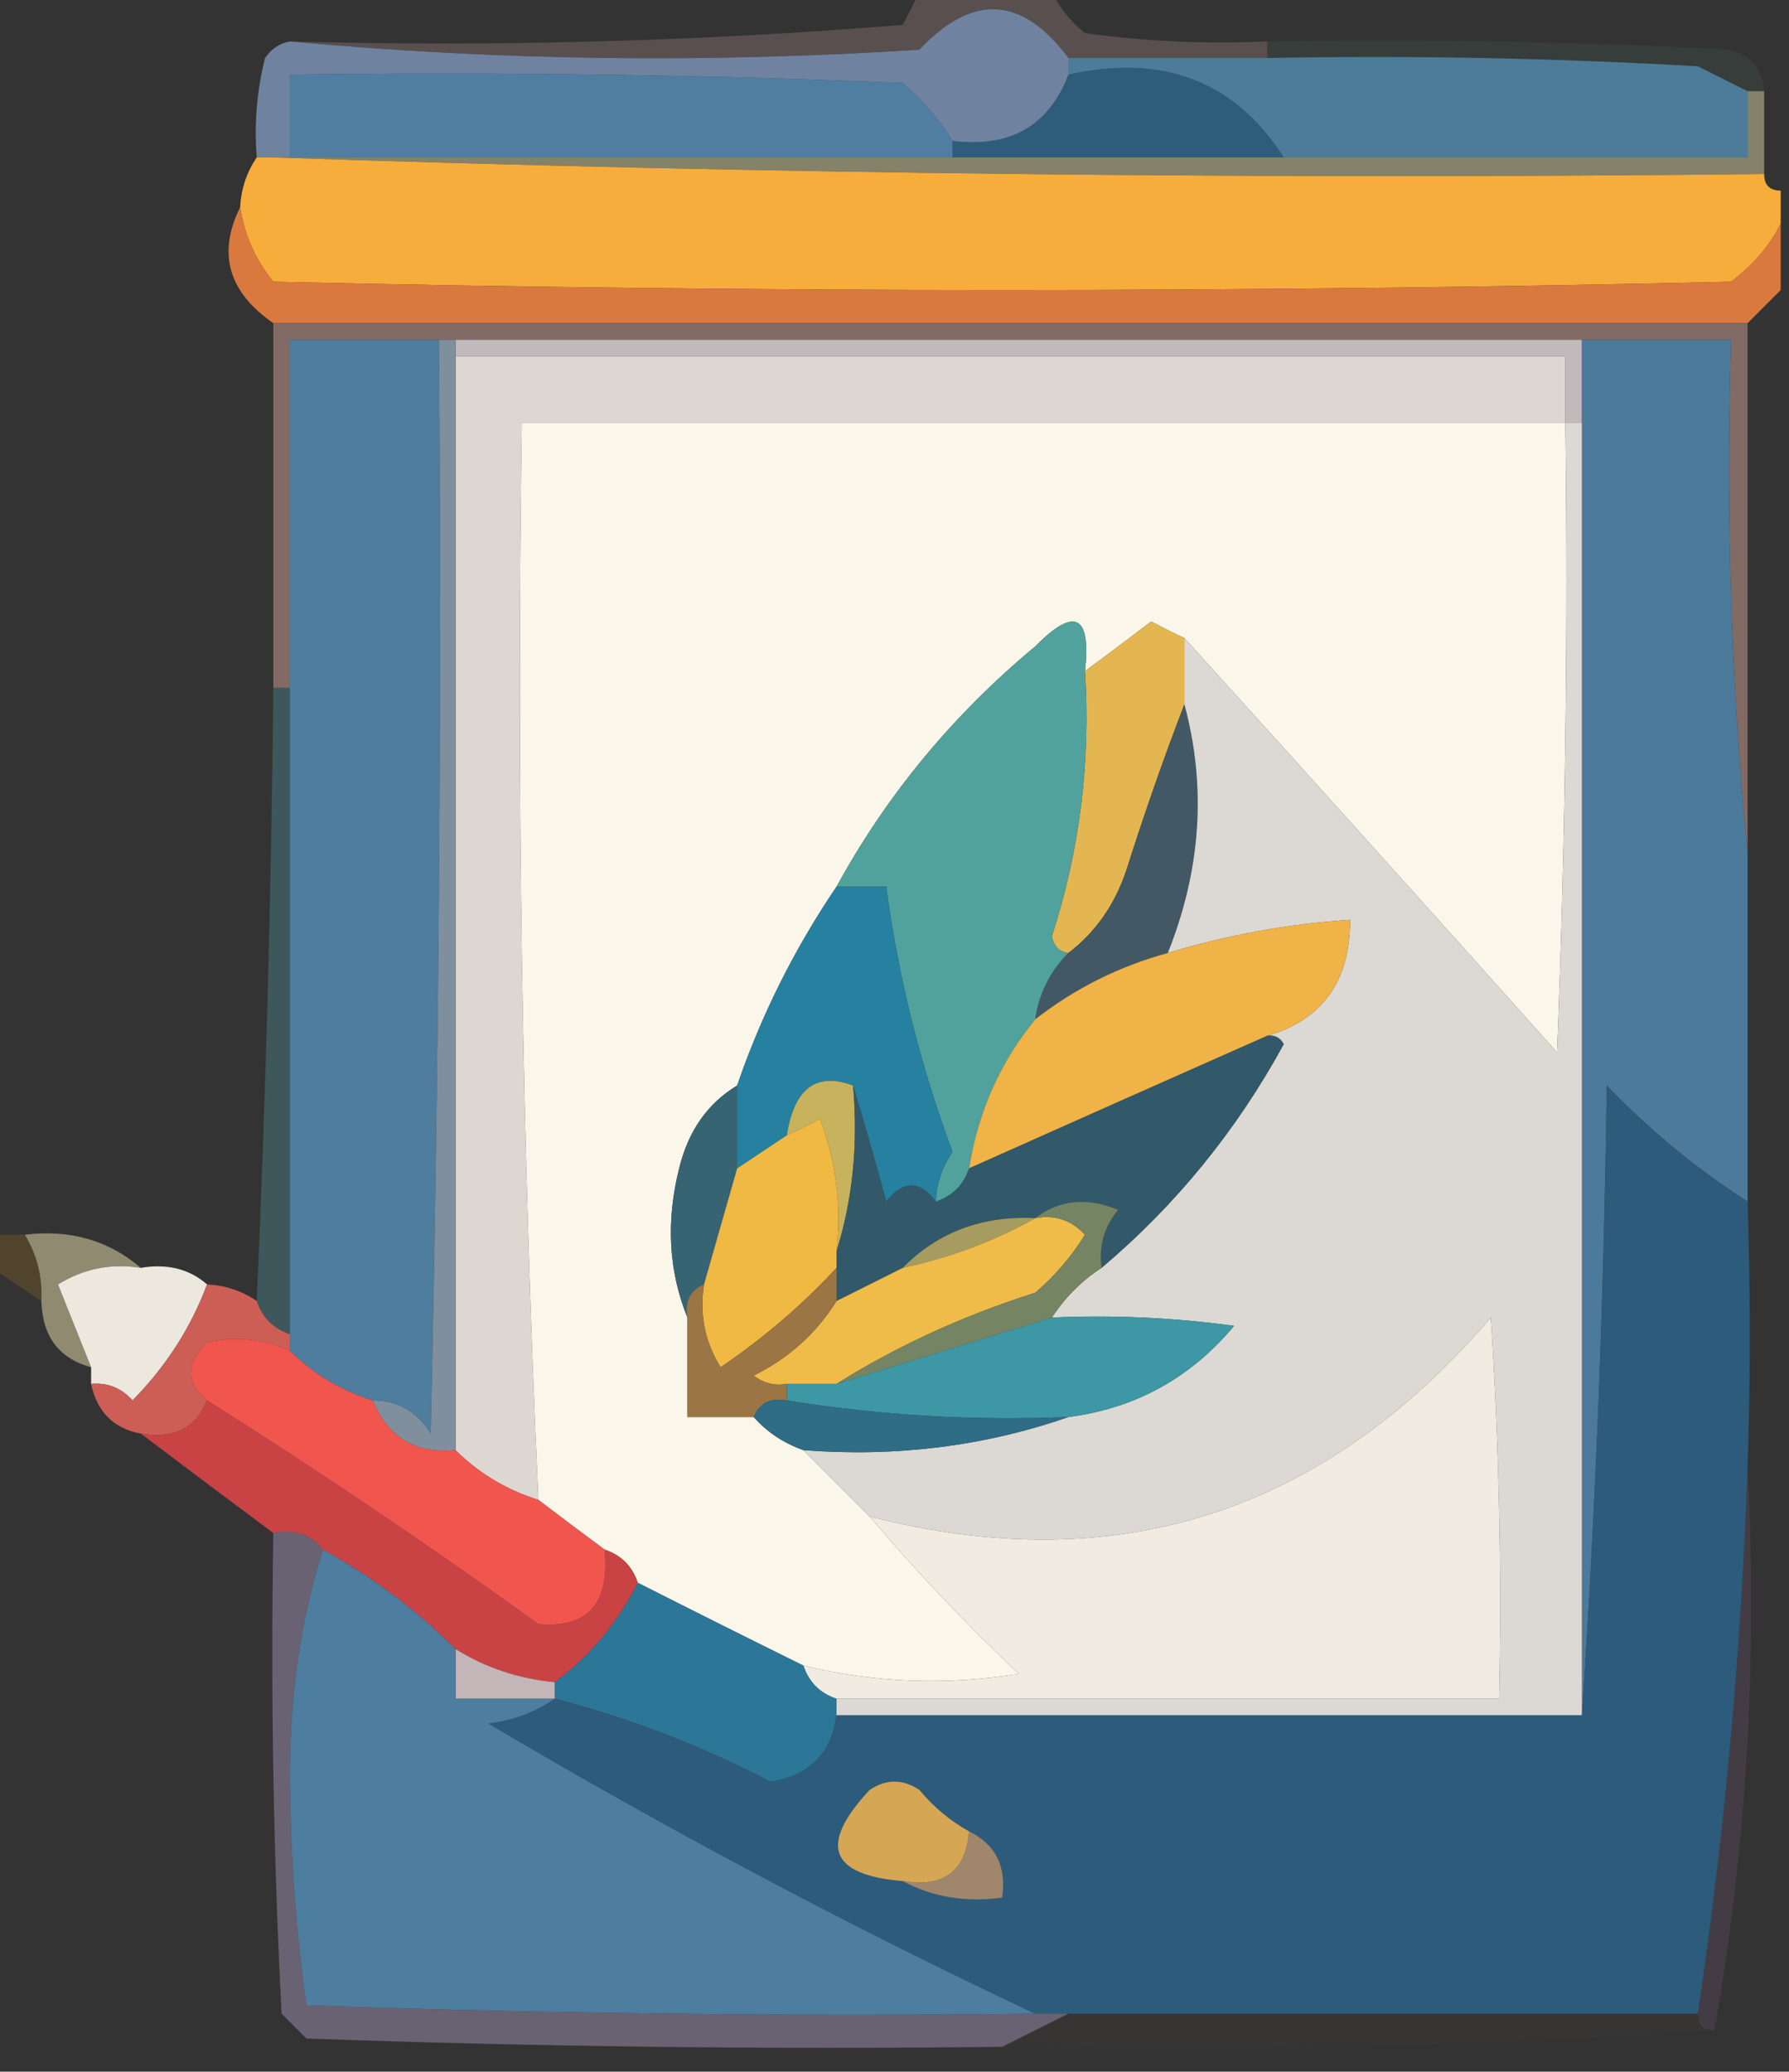<?xml version="1.0" encoding="UTF-8"?>
<!DOCTYPE svg PUBLIC "-//W3C//DTD SVG 1.1//EN" "http://www.w3.org/Graphics/SVG/1.1/DTD/svg11.dtd">
<svg xmlns="http://www.w3.org/2000/svg" version="1.1" width="108px" height="125px" style="shape-rendering:geometricPrecision; text-rendering:geometricPrecision; image-rendering:optimizeQuality; fill-rule:evenodd; clip-rule:evenodd" xmlns:xlink="http://www.w3.org/1999/xlink">
<rect width="100%" height="100%" fill="#333333" stroke="none"/>
<g><path style="opacity:0.322" fill="#aa8b87" d="M 55.5,-0.5 C 58.167,-0.5 60.833,-0.5 63.5,-0.5C 63.953,0.458 64.62,1.292 65.5,2C 69.152,2.499 72.818,2.665 76.5,2.5C 76.5,2.833 76.5,3.167 76.5,3.5C 72.5,3.5 68.5,3.5 64.5,3.5C 61.709,-0.248 58.709,-0.414 55.5,3C 42.66,3.827 29.993,3.66 17.5,2.5C 29.851,2.832 42.185,2.499 54.5,1.5C 54.863,0.817 55.196,0.15 55.5,-0.5 Z"/></g>
<g><path style="opacity:0.098" fill="#609a86" d="M 76.5,3.5 C 76.5,3.167 76.5,2.833 76.5,2.5C 85.839,2.334 95.173,2.5 104.5,3C 105.756,3.417 106.423,4.25 106.5,5.5C 106.167,5.5 105.833,5.5 105.5,5.5C 104.527,5.013 103.527,4.513 102.5,4C 93.84,3.5 85.173,3.334 76.5,3.5 Z"/></g>
<g><path style="opacity:1" fill="#4f7ea1" d="M 57.5,8.5 C 57.5,8.833 57.5,9.167 57.5,9.5C 44.167,9.5 30.833,9.5 17.5,9.5C 17.5,7.833 17.5,6.167 17.5,4.5C 29.838,4.333 42.171,4.5 54.5,5C 55.71,6.039 56.71,7.206 57.5,8.5 Z"/></g>
<g><path style="opacity:1" fill="#2e5d7b" d="M 64.5,4.5 C 70.219,3.233 74.553,4.9 77.5,9.5C 70.833,9.5 64.167,9.5 57.5,9.5C 57.5,9.167 57.5,8.833 57.5,8.5C 60.981,8.933 63.314,7.599 64.5,4.5 Z"/></g>
<g><path style="opacity:1" fill="#4d7c98" d="M 64.5,4.5 C 64.5,4.167 64.5,3.833 64.5,3.5C 68.5,3.5 72.5,3.5 76.5,3.5C 85.173,3.334 93.84,3.5 102.5,4C 103.527,4.513 104.527,5.013 105.5,5.5C 105.5,6.833 105.5,8.167 105.5,9.5C 96.167,9.5 86.833,9.5 77.5,9.5C 74.553,4.9 70.219,3.233 64.5,4.5 Z"/></g>
<g><path style="opacity:1" fill="#6f83a1" d="M 64.5,3.5 C 64.5,3.833 64.5,4.167 64.5,4.5C 63.314,7.599 60.981,8.933 57.5,8.5C 56.71,7.206 55.71,6.039 54.5,5C 42.171,4.5 29.838,4.333 17.5,4.5C 17.5,6.167 17.5,7.833 17.5,9.5C 17.167,9.5 16.833,9.5 16.5,9.5C 16.167,9.5 15.833,9.5 15.5,9.5C 15.338,7.473 15.505,5.473 16,3.5C 16.383,2.944 16.883,2.611 17.5,2.5C 29.993,3.66 42.66,3.827 55.5,3C 58.709,-0.414 61.709,-0.248 64.5,3.5 Z"/></g>
<g><path style="opacity:1" fill="#848269" d="M 105.5,5.5 C 105.833,5.5 106.167,5.5 106.5,5.5C 106.5,7.167 106.5,8.833 106.5,10.5C 76.329,10.831 46.329,10.498 16.5,9.5C 16.833,9.5 17.167,9.5 17.5,9.5C 30.833,9.5 44.167,9.5 57.5,9.5C 64.167,9.5 70.833,9.5 77.5,9.5C 86.833,9.5 96.167,9.5 105.5,9.5C 105.5,8.167 105.5,6.833 105.5,5.5 Z"/></g>
<g><path style="opacity:1" fill="#f7ad3c" d="M 15.5,9.5 C 15.833,9.5 16.167,9.5 16.5,9.5C 46.329,10.498 76.329,10.831 106.5,10.5C 106.5,11.167 106.833,11.5 107.5,11.5C 107.5,12.167 107.5,12.833 107.5,13.5C 106.814,14.848 105.814,16.015 104.5,17C 75.167,17.667 45.833,17.667 16.5,17C 15.418,15.67 14.751,14.17 14.5,12.5C 14.557,11.391 14.89,10.391 15.5,9.5 Z"/></g>
<g><path style="opacity:1" fill="#da793e" d="M 14.5,12.5 C 14.751,14.17 15.418,15.67 16.5,17C 45.833,17.667 75.167,17.667 104.5,17C 105.814,16.015 106.814,14.848 107.5,13.5C 107.5,14.833 107.5,16.167 107.5,17.5C 106.833,18.167 106.167,18.833 105.5,19.5C 75.833,19.5 46.167,19.5 16.5,19.5C 13.782,17.618 13.115,15.285 14.5,12.5 Z"/></g>
<g><path style="opacity:1" fill="#826a65" d="M 16.5,19.5 C 46.167,19.5 75.833,19.5 105.5,19.5C 105.5,30.167 105.5,40.833 105.5,51.5C 104.506,41.347 104.172,31.014 104.5,20.5C 101.5,20.5 98.5,20.5 95.5,20.5C 72.833,20.5 50.167,20.5 27.5,20.5C 27.167,20.5 26.833,20.5 26.5,20.5C 23.5,20.5 20.5,20.5 17.5,20.5C 17.5,27.5 17.5,34.5 17.5,41.5C 17.167,41.5 16.833,41.5 16.5,41.5C 16.5,34.167 16.5,26.833 16.5,19.5 Z"/></g>
<g><path style="opacity:1" fill="#c0babc" d="M 27.5,21.5 C 27.5,21.167 27.5,20.833 27.5,20.5C 50.167,20.5 72.833,20.5 95.5,20.5C 95.5,22.167 95.5,23.833 95.5,25.5C 95.167,25.5 94.833,25.5 94.5,25.5C 94.5,24.167 94.5,22.833 94.5,21.5C 72.167,21.5 49.833,21.5 27.5,21.5 Z"/></g>
<g><path style="opacity:0.999" fill="#4e7d9e" d="M 26.5,20.5 C 26.667,42.502 26.5,64.502 26,86.5C 25.184,85.177 24.017,84.511 22.5,84.5C 20.566,83.89 18.899,82.89 17.5,81.5C 17.5,81.167 17.5,80.833 17.5,80.5C 17.5,67.5 17.5,54.5 17.5,41.5C 17.5,34.5 17.5,27.5 17.5,20.5C 20.5,20.5 23.5,20.5 26.5,20.5 Z"/></g>
<g><path style="opacity:1" fill="#ddd7d1" d="M 27.5,21.5 C 49.833,21.5 72.167,21.5 94.5,21.5C 94.5,22.833 94.5,24.167 94.5,25.5C 73.5,25.5 52.5,25.5 31.5,25.5C 31.178,47.242 31.512,68.909 32.5,90.5C 30.566,89.89 28.899,88.89 27.5,87.5C 27.5,65.5 27.5,43.5 27.5,21.5 Z"/></g>
<g><path style="opacity:1" fill="#fbf6ea" d="M 94.5,25.5 C 94.667,38.171 94.5,50.838 94,63.5C 86.483,55.094 78.983,46.761 71.5,38.5C 70.85,38.196 70.183,37.863 69.5,37.5C 68.148,38.524 66.815,39.524 65.5,40.5C 65.875,37.093 64.875,36.593 62.5,39C 57.533,43.124 53.533,47.958 50.5,53.5C 47.952,57.263 45.952,61.263 44.5,65.5C 42.716,66.574 41.549,68.24 41,70.5C 40.196,73.697 40.362,76.697 41.5,79.5C 41.5,81.5 41.5,83.5 41.5,85.5C 42.833,85.5 44.167,85.5 45.5,85.5C 46.291,86.401 47.291,87.068 48.5,87.5C 49.833,88.833 51.167,90.167 52.5,91.5C 55.296,94.797 58.296,97.964 61.5,101C 57.113,101.706 52.78,101.54 48.5,100.5C 45.184,98.863 41.85,97.196 38.5,95.5C 38.167,94.5 37.5,93.833 36.5,93.5C 35.128,92.488 33.795,91.488 32.5,90.5C 31.512,68.909 31.178,47.242 31.5,25.5C 52.5,25.5 73.5,25.5 94.5,25.5 Z"/></g>
<g><path style="opacity:1" fill="#4c7a9a" d="M 95.5,20.5 C 98.5,20.5 101.5,20.5 104.5,20.5C 104.172,31.014 104.506,41.347 105.5,51.5C 105.5,58.5 105.5,65.5 105.5,72.5C 102.421,70.533 99.588,68.2 97,65.5C 96.831,78.34 96.331,91.007 95.5,103.5C 95.5,77.5 95.5,51.5 95.5,25.5C 95.5,23.833 95.5,22.167 95.5,20.5 Z"/></g>
<g><path style="opacity:1" fill="#e4b652" d="M 71.5,38.5 C 71.5,39.833 71.5,41.167 71.5,42.5C 70.242,45.772 69.076,49.106 68,52.5C 67.303,54.584 66.136,56.251 64.5,57.5C 63.957,57.44 63.624,57.107 63.5,56.5C 65.184,51.311 65.851,45.978 65.5,40.5C 66.815,39.524 68.148,38.524 69.5,37.5C 70.183,37.863 70.85,38.196 71.5,38.5 Z"/></g>
<g><path style="opacity:1" fill="#51a29c" d="M 65.5,40.5 C 65.851,45.978 65.184,51.311 63.5,56.5C 63.624,57.107 63.957,57.44 64.5,57.5C 63.4,58.605 62.733,59.938 62.5,61.5C 60.371,64.096 59.038,67.096 58.5,70.5C 58.167,71.5 57.5,72.167 56.5,72.5C 56.539,71.417 56.873,70.417 57.5,69.5C 55.566,64.304 54.232,58.971 53.5,53.5C 52.5,53.5 51.5,53.5 50.5,53.5C 53.533,47.958 57.533,43.124 62.5,39C 64.875,36.593 65.875,37.093 65.5,40.5 Z"/></g>
<g><path style="opacity:0.48" fill="#4a7d86" d="M 16.5,41.5 C 16.833,41.5 17.167,41.5 17.5,41.5C 17.5,54.5 17.5,67.5 17.5,80.5C 16.5,80.167 15.833,79.5 15.5,78.5C 16.045,66.174 16.378,53.84 16.5,41.5 Z"/></g>
<g><path style="opacity:1" fill="#425865" d="M 71.5,42.5 C 72.841,47.471 72.508,52.471 70.5,57.5C 67.55,58.308 64.883,59.642 62.5,61.5C 62.733,59.938 63.4,58.605 64.5,57.5C 66.136,56.251 67.303,54.584 68,52.5C 69.076,49.106 70.242,45.772 71.5,42.5 Z"/></g>
<g><path style="opacity:1" fill="#dcd8d3" d="M 94.5,25.5 C 94.833,25.5 95.167,25.5 95.5,25.5C 95.5,51.5 95.5,77.5 95.5,103.5C 80.5,103.5 65.5,103.5 50.5,103.5C 50.5,103.167 50.5,102.833 50.5,102.5C 63.833,102.5 77.167,102.5 90.5,102.5C 90.666,94.826 90.5,87.159 90,79.5C 79.878,91.316 67.378,95.316 52.5,91.5C 51.167,90.167 49.833,88.833 48.5,87.5C 54.114,87.927 59.447,87.26 64.5,85.5C 68.538,84.98 71.872,83.147 74.5,80C 70.848,79.501 67.182,79.335 63.5,79.5C 64.306,78.272 65.306,77.272 66.5,76.5C 70.985,72.713 74.652,68.213 77.5,63C 77.272,62.601 76.938,62.435 76.5,62.5C 79.841,61.52 81.508,59.187 81.5,55.5C 77.751,55.751 74.085,56.417 70.5,57.5C 72.508,52.471 72.841,47.471 71.5,42.5C 71.5,41.167 71.5,39.833 71.5,38.5C 78.983,46.761 86.483,55.094 94,63.5C 94.5,50.838 94.667,38.171 94.5,25.5 Z"/></g>
<g><path style="opacity:1" fill="#26809f" d="M 50.5,53.5 C 51.5,53.5 52.5,53.5 53.5,53.5C 54.232,58.971 55.566,64.304 57.5,69.5C 56.873,70.417 56.539,71.417 56.5,72.5C 55.527,71.209 54.527,71.209 53.5,72.5C 52.832,70.031 52.165,67.698 51.5,65.5C 49.275,64.668 47.942,65.668 47.5,68.5C 46.5,69.167 45.5,69.833 44.5,70.5C 44.5,68.833 44.5,67.167 44.5,65.5C 45.952,61.263 47.952,57.263 50.5,53.5 Z"/></g>
<g><path style="opacity:1" fill="#efb348" d="M 76.5,62.5 C 70.469,65.169 64.469,67.836 58.5,70.5C 59.038,67.096 60.371,64.096 62.5,61.5C 64.883,59.642 67.55,58.308 70.5,57.5C 74.085,56.417 77.751,55.751 81.5,55.5C 81.508,59.187 79.841,61.52 76.5,62.5 Z"/></g>
<g><path style="opacity:1" fill="#808f9e" d="M 26.5,20.5 C 26.833,20.5 27.167,20.5 27.5,20.5C 27.5,20.833 27.5,21.167 27.5,21.5C 27.5,43.5 27.5,65.5 27.5,87.5C 25.067,87.727 23.401,86.727 22.5,84.5C 24.017,84.511 25.184,85.177 26,86.5C 26.5,64.502 26.667,42.502 26.5,20.5 Z"/></g>
<g><path style="opacity:1" fill="#c7b25d" d="M 51.5,65.5 C 51.813,69.042 51.479,72.375 50.5,75.5C 50.813,72.753 50.48,70.087 49.5,67.5C 48.816,67.863 48.15,68.196 47.5,68.5C 47.942,65.668 49.275,64.668 51.5,65.5 Z"/></g>
<g><path style="opacity:1" fill="#376473" d="M 44.5,65.5 C 44.5,67.167 44.5,68.833 44.5,70.5C 43.833,72.833 43.167,75.167 42.5,77.5C 41.662,77.842 41.328,78.508 41.5,79.5C 40.362,76.697 40.196,73.697 41,70.5C 41.549,68.24 42.716,66.574 44.5,65.5 Z"/></g>
<g><path style="opacity:1" fill="#325969" d="M 76.5,62.5 C 76.938,62.435 77.272,62.601 77.5,63C 74.652,68.213 70.985,72.713 66.5,76.5C 66.33,75.178 66.663,74.011 67.5,73C 65.613,72.22 63.946,72.387 62.5,73.5C 59.284,73.346 56.617,74.346 54.5,76.5C 53.167,77.167 51.833,77.833 50.5,78.5C 50.5,77.833 50.5,77.167 50.5,76.5C 50.5,76.167 50.5,75.833 50.5,75.5C 51.479,72.375 51.813,69.042 51.5,65.5C 52.165,67.698 52.832,70.031 53.5,72.5C 54.527,71.209 55.527,71.209 56.5,72.5C 57.5,72.167 58.167,71.5 58.5,70.5C 64.469,67.836 70.469,65.169 76.5,62.5 Z"/></g>
<g><path style="opacity:0.353" fill="#886323" d="M -0.5,74.5 C 0.167,74.5 0.833,74.5 1.5,74.5C 2.234,75.708 2.567,77.041 2.5,78.5C 1.5,77.833 0.5,77.167 -0.5,76.5C -0.5,75.833 -0.5,75.167 -0.5,74.5 Z"/></g>
<g><path style="opacity:0.624" fill="#c6bf95" d="M 1.5,74.5 C 4.228,74.171 6.561,74.837 8.5,76.5C 6.712,76.215 5.045,76.548 3.5,77.5C 4.174,79.195 4.841,80.862 5.5,82.5C 3.554,81.965 2.554,80.632 2.5,78.5C 2.567,77.041 2.234,75.708 1.5,74.5 Z"/></g>
<g><path style="opacity:1" fill="#a69c5f" d="M 62.5,73.5 C 60.064,74.871 57.397,75.871 54.5,76.5C 56.617,74.346 59.284,73.346 62.5,73.5 Z"/></g>
<g><path style="opacity:1" fill="#efbc49" d="M 62.5,73.5 C 63.675,73.281 64.675,73.614 65.5,74.5C 64.687,75.814 63.687,76.981 62.5,78C 58.152,79.379 54.152,81.213 50.5,83.5C 49.5,83.5 48.5,83.5 47.5,83.5C 46.761,83.631 46.094,83.464 45.5,83C 47.617,81.951 49.284,80.451 50.5,78.5C 51.833,77.833 53.167,77.167 54.5,76.5C 57.397,75.871 60.064,74.871 62.5,73.5 Z"/></g>
<g><path style="opacity:1" fill="#f0b943" d="M 50.5,75.5 C 50.5,75.833 50.5,76.167 50.5,76.5C 48.465,78.709 46.132,80.709 43.5,82.5C 42.548,80.955 42.215,79.288 42.5,77.5C 43.167,75.167 43.833,72.833 44.5,70.5C 45.5,69.833 46.5,69.167 47.5,68.5C 48.15,68.196 48.816,67.863 49.5,67.5C 50.48,70.087 50.813,72.753 50.5,75.5 Z"/></g>
<g><path style="opacity:1" fill="#758563" d="M 62.5,73.5 C 63.946,72.387 65.613,72.22 67.5,73C 66.663,74.011 66.33,75.178 66.5,76.5C 65.306,77.272 64.306,78.272 63.5,79.5C 59.167,80.833 54.833,82.167 50.5,83.5C 54.152,81.213 58.152,79.379 62.5,78C 63.687,76.981 64.687,75.814 65.5,74.5C 64.675,73.614 63.675,73.281 62.5,73.5 Z"/></g>
<g><path style="opacity:1" fill="#ece8de" d="M 8.5,76.5 C 10.099,76.232 11.432,76.566 12.5,77.5C 11.52,80.116 10.02,82.449 8,84.5C 7.329,83.748 6.496,83.414 5.5,83.5C 5.5,83.167 5.5,82.833 5.5,82.5C 4.841,80.862 4.174,79.195 3.5,77.5C 5.045,76.548 6.712,76.215 8.5,76.5 Z"/></g>
<g><path style="opacity:1" fill="#9b7644" d="M 50.5,76.5 C 50.5,77.167 50.5,77.833 50.5,78.5C 49.284,80.451 47.617,81.951 45.5,83C 46.094,83.464 46.761,83.631 47.5,83.5C 47.5,83.833 47.5,84.167 47.5,84.5C 46.508,84.328 45.842,84.662 45.5,85.5C 44.167,85.5 42.833,85.5 41.5,85.5C 41.5,83.5 41.5,81.5 41.5,79.5C 41.328,78.508 41.662,77.842 42.5,77.5C 42.215,79.288 42.548,80.955 43.5,82.5C 46.132,80.709 48.465,78.709 50.5,76.5 Z"/></g>
<g><path style="opacity:1" fill="#3d97a4" d="M 63.5,79.5 C 67.182,79.335 70.848,79.501 74.5,80C 71.872,83.147 68.538,84.98 64.5,85.5C 58.773,85.74 53.106,85.407 47.5,84.5C 47.5,84.167 47.5,83.833 47.5,83.5C 48.5,83.5 49.5,83.5 50.5,83.5C 54.833,82.167 59.167,80.833 63.5,79.5 Z"/></g>
<g><path style="opacity:0.997" fill="#cc5e55" d="M 12.5,77.5 C 13.609,77.557 14.609,77.89 15.5,78.5C 15.833,79.5 16.5,80.167 17.5,80.5C 17.5,80.833 17.5,81.167 17.5,81.5C 15.863,80.782 14.197,80.615 12.5,81C 11.209,82.292 11.209,83.458 12.5,84.5C 11.817,86.177 10.483,86.843 8.5,86.5C 6.856,86.19 5.856,85.19 5.5,83.5C 6.496,83.414 7.329,83.748 8,84.5C 10.02,82.449 11.52,80.116 12.5,77.5 Z"/></g>
<g><path style="opacity:1" fill="#f0564d" d="M 17.5,81.5 C 18.899,82.89 20.566,83.89 22.5,84.5C 23.401,86.727 25.067,87.727 27.5,87.5C 28.899,88.89 30.566,89.89 32.5,90.5C 33.795,91.488 35.128,92.488 36.5,93.5C 36.826,96.757 35.493,98.257 32.5,98C 25.952,93.278 19.285,88.778 12.5,84.5C 11.209,83.458 11.209,82.292 12.5,81C 14.197,80.615 15.863,80.782 17.5,81.5 Z"/></g>
<g><path style="opacity:1" fill="#2e6d85" d="M 47.5,84.5 C 53.106,85.407 58.773,85.74 64.5,85.5C 59.447,87.26 54.114,87.927 48.5,87.5C 47.291,87.068 46.291,86.401 45.5,85.5C 45.842,84.662 46.508,84.328 47.5,84.5 Z"/></g>
<g><path style="opacity:1" fill="#c94345" d="M 12.5,84.5 C 19.285,88.778 25.952,93.278 32.5,98C 35.493,98.257 36.826,96.757 36.5,93.5C 37.5,93.833 38.167,94.5 38.5,95.5C 37.299,97.909 35.633,99.909 33.5,101.5C 31.315,101.296 29.315,100.63 27.5,99.5C 25.14,97.147 22.474,95.147 19.5,93.5C 18.791,92.596 17.791,92.263 16.5,92.5C 13.795,90.488 11.128,88.488 8.5,86.5C 10.483,86.843 11.817,86.177 12.5,84.5 Z"/></g>
<g><path style="opacity:1" fill="#f2ebe1" d="M 50.5,102.5 C 49.5,102.167 48.833,101.5 48.5,100.5C 52.78,101.54 57.113,101.706 61.5,101C 58.296,97.964 55.296,94.797 52.5,91.5C 67.378,95.316 79.878,91.316 90,79.5C 90.5,87.159 90.666,94.826 90.5,102.5C 77.167,102.5 63.833,102.5 50.5,102.5 Z"/></g>
<g><path style="opacity:1" fill="#c4b5b8" d="M 27.5,99.5 C 29.315,100.63 31.315,101.296 33.5,101.5C 33.5,101.833 33.5,102.167 33.5,102.5C 31.5,102.5 29.5,102.5 27.5,102.5C 27.5,101.5 27.5,100.5 27.5,99.5 Z"/></g>
<g><path style="opacity:0.345" fill="#634e67" d="M 105.5,88.5 C 106.111,100.087 105.444,111.42 103.5,122.5C 102.833,122.5 102.5,122.167 102.5,121.5C 104.121,110.575 105.121,99.575 105.5,88.5 Z"/></g>
<g><path style="opacity:1" fill="#4d7d9f" d="M 19.5,93.5 C 22.474,95.147 25.14,97.147 27.5,99.5C 27.5,100.5 27.5,101.5 27.5,102.5C 29.5,102.5 31.5,102.5 33.5,102.5C 32.392,103.29 31.058,103.79 29.5,104C 40.339,110.416 51.339,116.249 62.5,121.5C 47.83,121.667 33.163,121.5 18.5,121C 17.847,116.414 17.513,111.747 17.5,107C 17.507,102.114 18.174,97.614 19.5,93.5 Z"/></g>
<g><path style="opacity:1" fill="#2c7797" d="M 38.5,95.5 C 41.85,97.196 45.184,98.863 48.5,100.5C 48.833,101.5 49.5,102.167 50.5,102.5C 50.5,102.833 50.5,103.167 50.5,103.5C 50.182,105.818 48.848,107.152 46.5,107.5C 42.342,105.333 38.009,103.666 33.5,102.5C 33.5,102.167 33.5,101.833 33.5,101.5C 35.633,99.909 37.299,97.909 38.5,95.5 Z"/></g>
<g><path style="opacity:1" fill="#2d5b7b" d="M 105.5,72.5 C 105.677,77.984 105.677,83.317 105.5,88.5C 105.121,99.575 104.121,110.575 102.5,121.5C 89.833,121.5 77.167,121.5 64.5,121.5C 63.833,121.5 63.167,121.5 62.5,121.5C 51.339,116.249 40.339,110.416 29.5,104C 31.058,103.79 32.392,103.29 33.5,102.5C 38.009,103.666 42.342,105.333 46.5,107.5C 48.848,107.152 50.182,105.818 50.5,103.5C 65.5,103.5 80.5,103.5 95.5,103.5C 96.331,91.007 96.831,78.34 97,65.5C 99.588,68.2 102.421,70.533 105.5,72.5 Z"/></g>
<g><path style="opacity:1" fill="#d5a654" d="M 58.5,110.5 C 58.306,112.912 56.973,113.912 54.5,113.5C 50.074,113.141 49.407,111.307 52.5,108C 53.5,107.333 54.5,107.333 55.5,108C 56.373,109.045 57.373,109.878 58.5,110.5 Z"/></g>
<g><path style="opacity:1" fill="#a0866b" d="M 58.5,110.5 C 60.104,111.287 60.771,112.62 60.5,114.5C 58.265,114.795 56.265,114.461 54.5,113.5C 56.973,113.912 58.306,112.912 58.5,110.5 Z"/></g>
<g><path style="opacity:0.788" fill="#786e84" d="M 16.5,92.5 C 17.791,92.263 18.791,92.596 19.5,93.5C 18.174,97.614 17.507,102.114 17.5,107C 17.513,111.747 17.847,116.414 18.5,121C 33.163,121.5 47.83,121.667 62.5,121.5C 63.167,121.5 63.833,121.5 64.5,121.5C 63.167,122.167 61.833,122.833 60.5,123.5C 46.496,123.667 32.496,123.5 18.5,123C 18,122.5 17.5,122 17,121.5C 16.5,111.839 16.334,102.172 16.5,92.5 Z"/></g>
<g><path style="opacity:0.063" fill="#60564d" d="M 64.5,121.5 C 77.167,121.5 89.833,121.5 102.5,121.5C 102.5,122.167 102.833,122.5 103.5,122.5C 89.343,123.496 75.01,123.829 60.5,123.5C 61.833,122.833 63.167,122.167 64.5,121.5 Z"/></g>
</svg>
